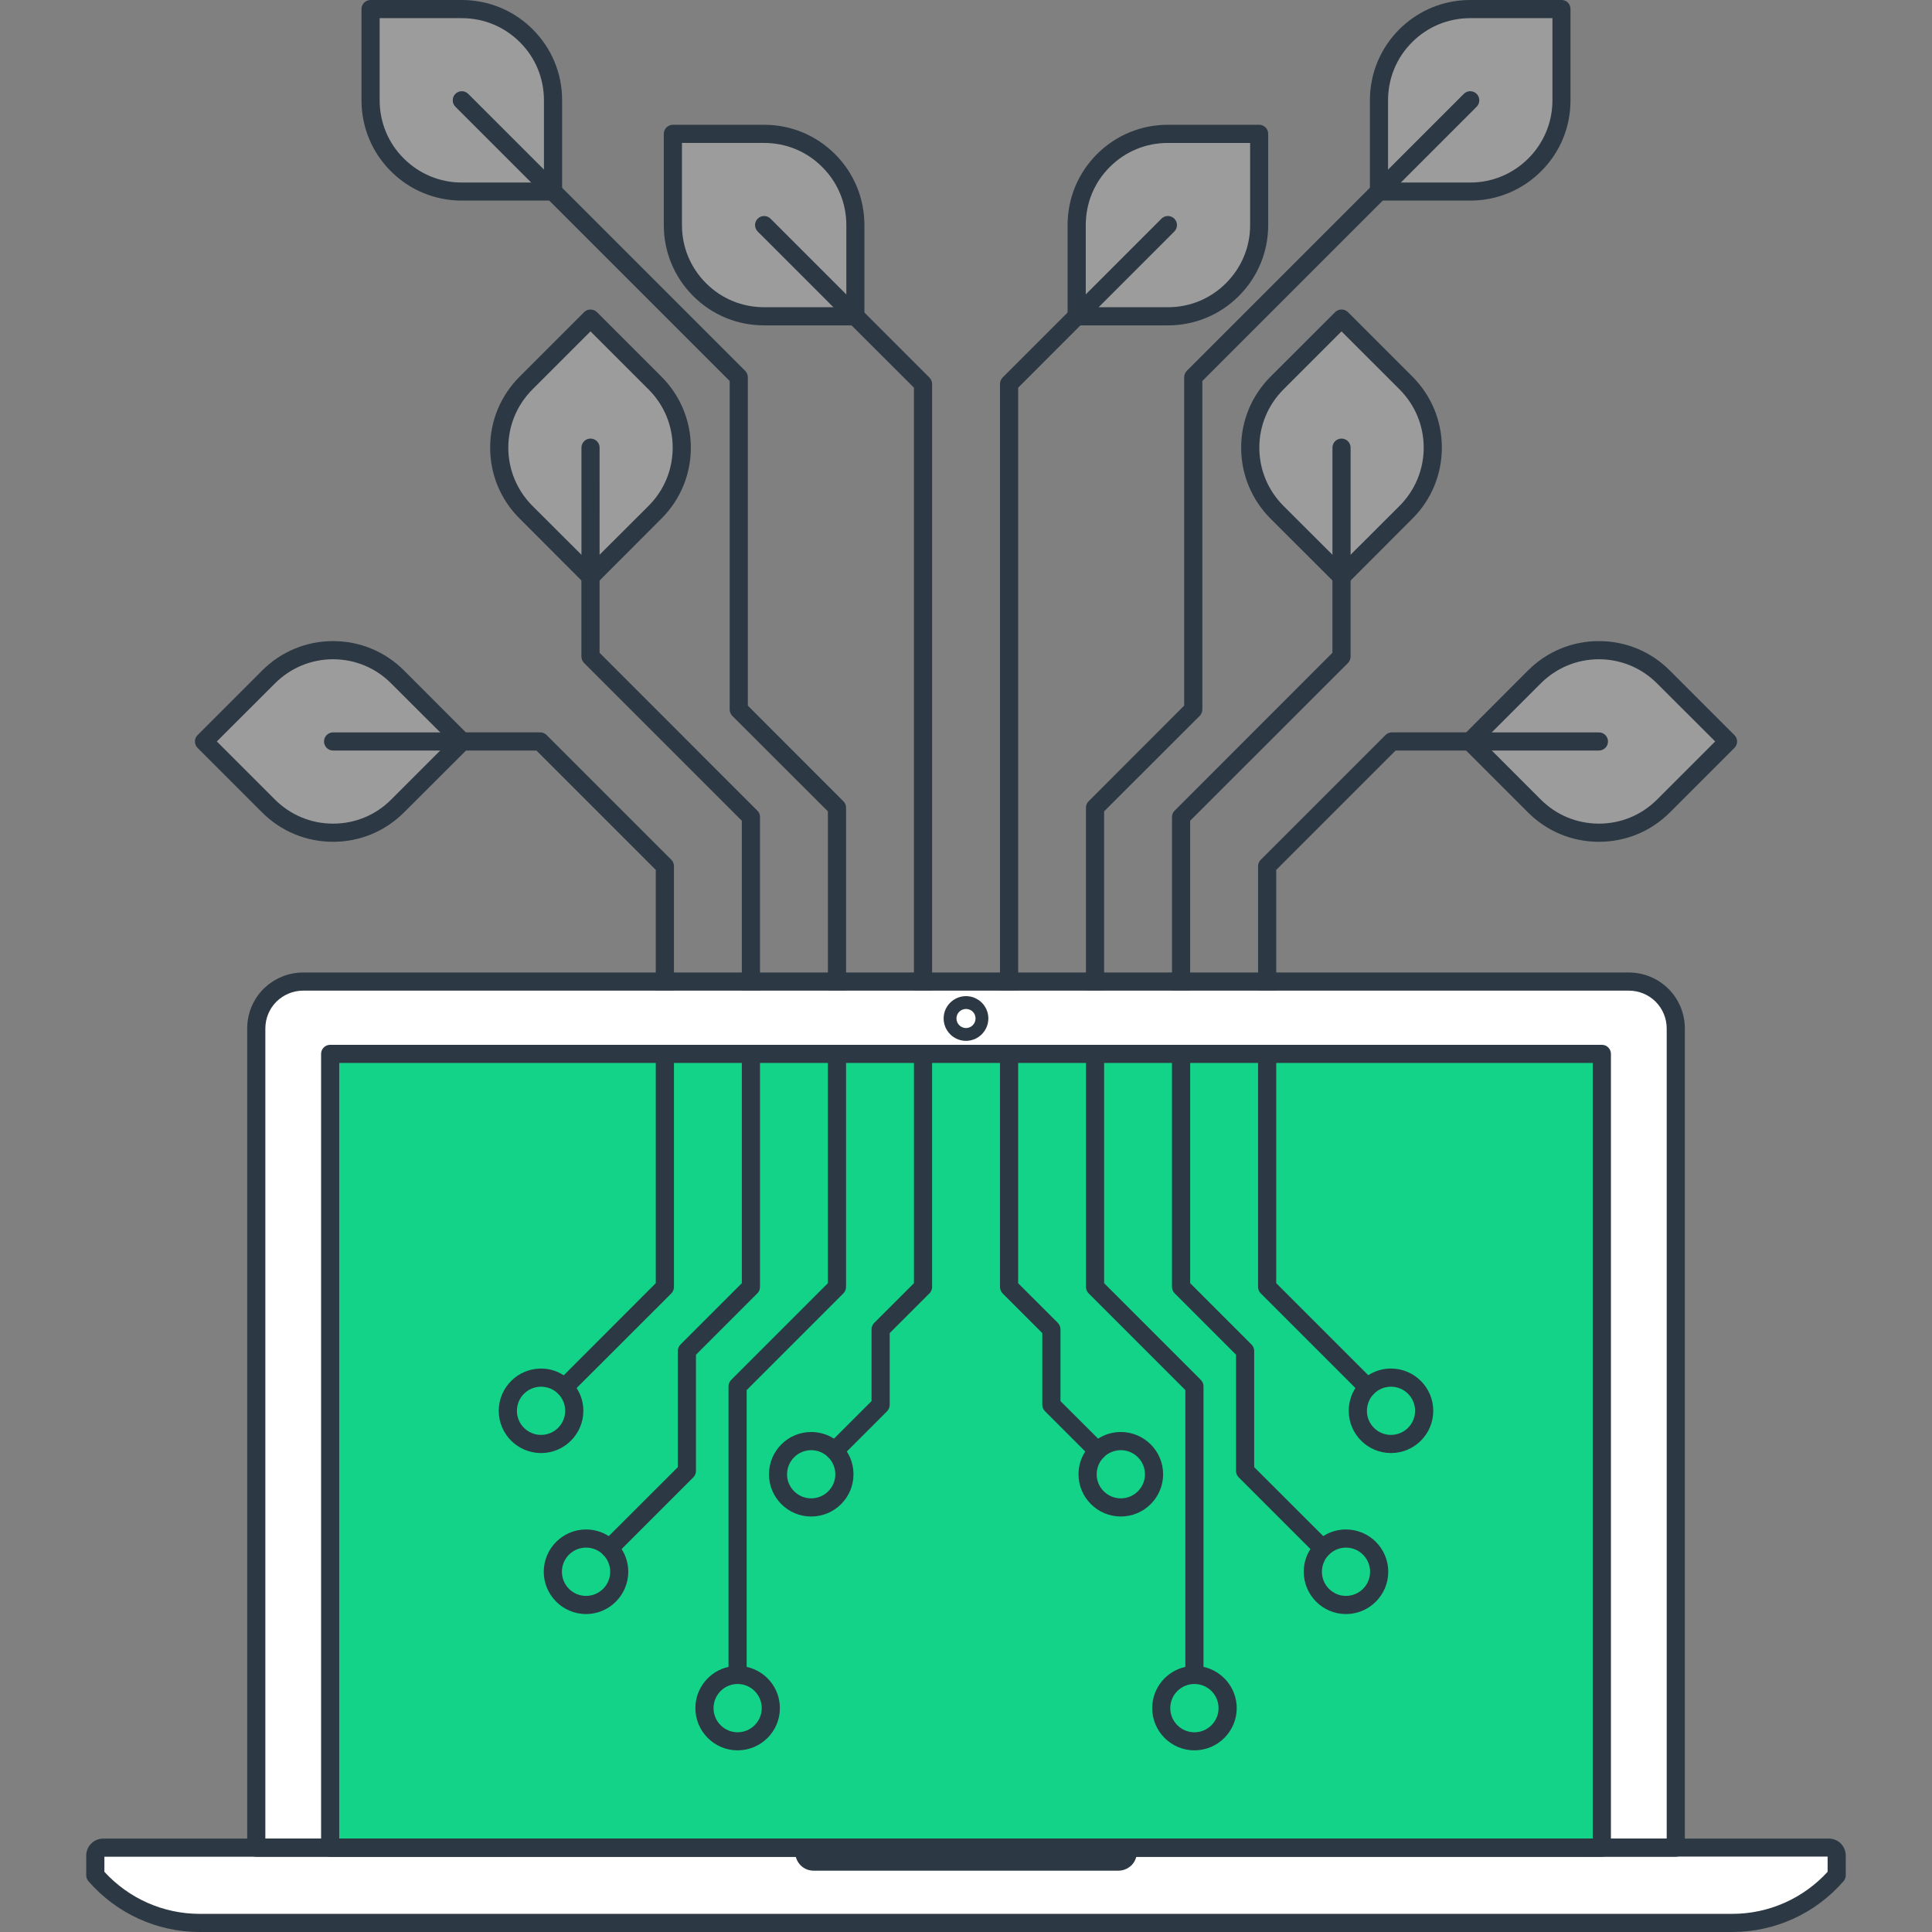 <?xml version="1.0"?>
<svg xmlns="http://www.w3.org/2000/svg" xmlns:xlink="http://www.w3.org/1999/xlink" version="1.1" id="Layer_1" x="0px" y="0px" viewBox="0 0 512.102 512.102" style="enable-background:new 0 0 512.102 512.102;" xml:space="preserve" width="512px" height="512px" class=""><rect x="0" y="0" width="512.102" height="512.102" fill="#808080" stroke="none"/><g><g>
	<path style="fill:#FFFFFF;" d="M440.553,263.811c-2.44-2.409-5.629-3.633-8.819-3.633H80.381c-3.18,0-6.369,1.224-8.824,3.633   c-2.409,2.432-3.63,5.624-3.63,8.809v217.124h376.259V272.62C444.186,269.435,442.964,266.243,440.553,263.811z" data-original="#FFFFFF"/>
	<path style="fill:#FFFFFF;" d="M486.838,491.85c0-0.545-0.202-1.083-0.602-1.495c-0.425-0.399-0.95-0.609-1.492-0.609H27.359   c-0.53,0-1.068,0.21-1.469,0.609c-0.417,0.412-0.627,0.95-0.627,1.495v5.212c6.705,7.724,16.64,12.636,27.658,12.636h406.249   c11.036,0,20.982-4.933,27.676-12.654L486.838,491.85z" data-original="#FFFFFF"/>
</g><rect x="87.501" y="279.347" style="fill:#13d389" width="337.075" height="210.406" data-original="#FDCA5C" class="" data-old_color="#13d389"/><g>
	<path style="fill:#2c3843" d="M444.186,492.15H67.927c-1.331,0-2.404-1.075-2.404-2.404V272.622c0-3.958,1.536-7.688,4.326-10.506   c2.862-2.808,6.595-4.342,10.532-4.342h351.352c3.953,0,7.69,1.539,10.509,4.326c2.811,2.834,4.347,6.564,4.347,10.519v217.124   C446.592,491.075,445.512,492.15,444.186,492.15z M70.333,487.34h371.448V272.62c0-2.678-1.044-5.204-2.936-7.117   c-1.897-1.874-4.429-2.921-7.109-2.921H80.381c-2.67,0-5.204,1.044-7.137,2.944c-1.869,1.884-2.911,4.413-2.911,7.094V487.34z" data-original="#232E38" class="active-path" data-old_color="#2c3843"/>
	<path style="fill:#2c3843" d="M256.049,275.891c-3.269,0-5.924-2.665-5.924-5.944c0-3.254,2.657-5.906,5.924-5.906   s5.926,2.65,5.926,5.906C261.972,273.226,259.313,275.891,256.049,275.891z M256.049,267.438c-1.393,0-2.529,1.126-2.529,2.509   c0,1.405,1.137,2.55,2.529,2.55c1.395,0,2.532-1.144,2.532-2.55C258.58,268.539,257.464,267.438,256.049,267.438z" data-original="#232E38" class="active-path" data-old_color="#2c3843"/>
	<path style="fill:#2c3843" d="M459.172,512.102H52.923c-11.302,0-22.047-4.908-29.476-13.463   c-0.381-0.438-0.589-0.998-0.589-1.577v-5.212c0-1.213,0.476-2.353,1.344-3.21c0.824-0.822,1.979-1.3,3.156-1.3h457.385   c1.162,0,2.273,0.448,3.141,1.262c0.904,0.924,1.359,2.056,1.359,3.249v5.207c0,0.579-0.21,1.137-0.586,1.574   C481.234,507.195,470.484,512.102,459.172,512.102z M27.671,496.148c6.484,7.091,15.639,11.146,25.252,11.146h406.249   c9.62,0,18.778-4.055,25.262-11.149v-4.035l-456.763,0.044L27.671,496.148L27.671,496.148z" data-original="#232E38" class="active-path" data-old_color="#2c3843"/>
	<path style="fill:#2c3843" d="M296.453,495.846h-80.801c-1.288,0-2.501-0.494-3.415-1.393c-0.932-0.934-1.452-2.191-1.452-3.466   v-1.242c0-1.331,1.075-2.404,2.406-2.404h85.742c1.329,0,2.404,1.075,2.404,2.404v1.242c0,1.277-0.517,2.532-1.431,3.448   C298.898,495.37,297.7,495.846,296.453,495.846z" data-original="#232E38" class="active-path" data-old_color="#2c3843"/>
	<path style="fill:#2c3843" d="M424.594,492.15H87.514c-1.331,0-2.406-1.075-2.406-2.404V279.345c0-1.331,1.075-2.404,2.406-2.404   h337.08c1.334,0,2.404,1.075,2.404,2.404v210.401C426.998,491.075,425.925,492.15,424.594,492.15z M89.917,487.34h332.27V281.748   H89.917V487.34z" data-original="#232E38" class="active-path" data-old_color="#2c3843"/>
</g><g>
	<path style="fill:#9c9c9c" d="M122.496,196.534l-17.106,17.108c-4.375,4.372-10.422,7.081-17.106,7.081   c-6.676,0-12.723-2.708-17.103-7.086l-17.103-17.103l17.103-17.103c4.378-4.372,10.424-7.084,17.106-7.086   c6.679,0,12.726,2.714,17.103,7.086L122.496,196.534z" data-original="#92DEEB" class="" data-old_color="#9c9c9c"/>
	<path style="fill:#9c9c9c" d="M156.523,152.863l-17.106-17.106c-4.372-4.375-7.084-10.422-7.084-17.103   c0-6.676,2.714-12.726,7.086-17.106l17.106-17.106l17.103,17.108c4.375,4.375,7.086,10.427,7.086,17.106   c0,6.676-2.711,12.723-7.086,17.101L156.523,152.863z" data-original="#92DEEB" class="" data-old_color="#9c9c9c"/>
	<path style="fill:#9c9c9c" d="M146.598,50.778h-24.189c-6.19,0-12.383-2.363-17.106-7.089c-4.721-4.723-7.081-10.913-7.084-17.103   l0.003-24.192l24.187,0.003c6.19-0.003,12.378,2.36,17.106,7.081c4.723,4.723,7.084,10.921,7.081,17.108L146.598,50.778z" data-original="#92DEEB" class="" data-old_color="#9c9c9c"/>
	<path style="fill:#9c9c9c" d="M226.726,83.85h-24.189c-6.19,0-12.38-2.363-17.103-7.086s-7.086-10.916-7.086-17.103V35.469h24.192   c6.188,0,12.378,2.36,17.103,7.084c4.723,4.723,7.084,10.916,7.084,17.108V83.85z" data-original="#92DEEB" class="" data-old_color="#9c9c9c"/>
	<path style="fill:#9c9c9c" d="M389.617,196.534l17.103,17.108c4.372,4.372,10.427,7.081,17.103,7.081   c6.679,0,12.723-2.708,17.108-7.086l17.103-17.103l-17.116-17.103c-4.372-4.372-10.414-7.084-17.103-7.086   c-6.666,0-12.723,2.714-17.096,7.086L389.617,196.534z" data-original="#92DEEB" class="" data-old_color="#9c9c9c"/>
	<path style="fill:#9c9c9c" d="M355.587,152.863l17.111-17.106c4.367-4.375,7.078-10.422,7.078-17.103   c0-6.676-2.711-12.726-7.078-17.106l-17.111-17.106l-17.108,17.108c-4.38,4.375-7.084,10.427-7.084,17.106   c0,6.676,2.703,12.723,7.084,17.101L355.587,152.863z" data-original="#92DEEB" class="" data-old_color="#9c9c9c"/>
	<path style="fill:#9c9c9c" d="M365.519,50.778h24.184c6.188,0,12.38-2.363,17.103-7.089c4.723-4.723,7.083-10.913,7.083-17.103   V2.394l-24.184,0.003c-6.193-0.003-12.38,2.36-17.108,7.081c-4.723,4.723-7.078,10.921-7.078,17.108V50.778z" data-original="#92DEEB" class="" data-old_color="#9c9c9c"/>
	<path style="fill:#9c9c9c" d="M285.384,83.85h24.187c6.188,0,12.38-2.363,17.098-7.086c4.728-4.723,7.094-10.916,7.094-17.103   V35.469h-24.195c-6.188,0-12.375,2.36-17.098,7.084s-7.086,10.916-7.086,17.108V83.85z" data-original="#92DEEB" class="" data-old_color="#9c9c9c"/>
</g><g>
	<path style="fill:#2c3843" d="M124.723,195.635c-0.102-0.307-0.307-0.563-0.538-0.794l-0.205-0.205l-0.512-0.512l-16.384-16.41   c-5.018-5.018-11.699-7.782-18.79-7.782c-7.117,0-13.773,2.765-18.816,7.808l-17.101,17.101c-0.947,0.922-0.947,2.458,0,3.405   l17.101,17.101c5.018,5.018,11.699,7.782,18.816,7.782c7.091,0,13.773-2.765,18.79-7.782l16.435-16.41l0.691-0.691   c0.41-0.461,0.691-1.05,0.691-1.715C124.902,196.224,124.851,195.917,124.723,195.635z M103.68,211.942   c-4.096,4.122-9.574,6.374-15.386,6.374c-5.837,0-11.29-2.278-15.411-6.374l-15.411-15.411l15.411-15.386   c4.122-4.122,9.6-6.4,15.411-6.4c5.811,0,11.29,2.278,15.386,6.4l13.005,12.979l2.406,2.406L103.68,211.942z" data-original="#232E38" class="active-path" data-old_color="#2c3843"/>
	<path style="fill:#2c3843" d="M122.496,198.938H88.289c-1.331,0-2.404-1.075-2.404-2.404c0-1.329,1.075-2.404,2.404-2.404h34.207   c1.331,0,2.406,1.075,2.406,2.404C124.902,197.862,123.827,198.938,122.496,198.938z" data-original="#232E38" class="active-path" data-old_color="#2c3843"/>
	<path style="fill:#2c3843" d="M175.334,99.84l-17.101-17.101c-0.461-0.461-1.075-0.691-1.715-0.691c-0.64,0-1.254,0.23-1.69,0.691   L137.728,99.84c-5.043,5.043-7.808,11.725-7.808,18.816s2.765,13.773,7.808,18.79l16.384,16.41l0.717,0.717   c0.102,0.102,0.256,0.23,0.384,0.307c0.128,0.077,0.256,0.154,0.41,0.205c0.282,0.128,0.589,0.179,0.896,0.179   c0.307,0,0.614-0.051,0.896-0.179c0.102-0.026,0.205-0.077,0.307-0.154c0.179-0.102,0.358-0.23,0.486-0.358h0.026l0.691-0.691   l16.41-16.435c5.018-5.018,7.782-11.699,7.782-18.79S180.352,104.883,175.334,99.84z M171.93,134.067l-13.005,12.979l-2.406,2.406   l-2.406-2.406l-13.005-12.979c-4.096-4.122-6.374-9.6-6.374-15.411c0-5.811,2.278-11.29,6.374-15.411l15.411-15.411l15.411,15.411   c4.122,4.122,6.374,9.6,6.374,15.411C178.304,124.467,176.051,129.946,171.93,134.067z" data-original="#232E38" class="active-path" data-old_color="#2c3843"/>
	<path style="fill:#2c3843" d="M156.523,155.267L156.523,155.267c-1.331,0-2.404-1.075-2.404-2.404l0.003-34.207   c0-1.329,1.075-2.404,2.404-2.404l0,0c1.331,0,2.404,1.075,2.404,2.404l-0.003,34.207   C158.927,154.191,157.852,155.267,156.523,155.267z" data-original="#232E38" class="active-path" data-old_color="#2c3843"/>
	<path style="fill:#2c3843" d="M149.069,50.765c0-0.179-0.026-0.333-0.077-0.512V26.598c0.026-7.117-2.765-13.798-7.782-18.816   c-4.48-4.48-10.266-7.142-16.486-7.68C123.955,0.026,123.187,0,122.419,0H98.227c-0.23,0-0.461,0.026-0.666,0.102   c-0.998,0.282-1.741,1.203-1.741,2.304v24.192c0,7.091,2.765,13.773,7.782,18.79c5.018,5.018,11.699,7.782,18.816,7.782h24.166   c0.154,0,0.307-0.026,0.461-0.051c0.256-0.041,0.492-0.12,0.712-0.233C148.534,52.5,149.069,51.702,149.069,50.765z    M122.419,48.384c-5.837,0-11.29-2.278-15.411-6.4c-4.122-4.096-6.374-9.574-6.374-15.386V4.813h21.786   c5.811,0,11.264,2.253,15.386,6.374c4.122,4.096,6.374,9.574,6.374,15.411v21.786H122.419z" data-original="#232E38" class="active-path" data-old_color="#2c3843"/>
	<path style="fill:#2c3843" d="M146.598,53.181c-0.617,0-1.234-0.236-1.702-0.704l-24.192-24.192   c-0.937-0.94-0.937-2.463,0.003-3.405c0.94-0.934,2.463-0.937,3.405,0.003l24.189,24.192c0.937,0.94,0.937,2.463-0.003,3.402   C147.827,52.948,147.213,53.181,146.598,53.181z" data-original="#232E38" class="active-path" data-old_color="#2c3843"/>
	<path style="fill:#2c3843" d="M221.338,40.858c-5.018-5.018-11.699-7.782-18.79-7.782h-24.192c-1.331,0-2.406,1.075-2.406,2.406   v24.192c0,7.091,2.765,13.773,7.782,18.79c5.018,5.018,11.699,7.782,18.816,7.782h24.192c0.614,0,1.229-0.23,1.69-0.691   c0.23-0.23,0.41-0.486,0.512-0.768c0.102-0.307,0.179-0.614,0.179-0.947V59.674C229.12,52.557,226.355,45.875,221.338,40.858z    M202.547,81.434c-5.837,0-11.29-2.253-15.411-6.374c-4.122-4.122-6.374-9.574-6.374-15.386V37.888h21.786   c5.811,0,11.29,2.253,15.386,6.374c4.122,4.096,6.4,9.574,6.4,15.411v21.76H202.547z" data-original="#232E38" class="active-path" data-old_color="#2c3843"/>
	<path style="fill:#2c3843" d="M226.726,86.257c-0.617,0-1.234-0.236-1.705-0.704l-24.184-24.189   c-0.937-0.94-0.937-2.463,0.003-3.405c0.94-0.934,2.463-0.937,3.402,0.003l24.187,24.189c0.937,0.937,0.937,2.463-0.003,3.405   C227.958,86.024,227.343,86.257,226.726,86.257z" data-original="#232E38" class="active-path" data-old_color="#2c3843"/>
	<path style="fill:#2c3843" d="M178.637,229.581v32.896h-4.813v-31.898l-31.642-31.642h-19.686c-1.331,0-2.406-1.075-2.406-2.406   c0-1.331,1.075-2.406,2.406-2.406h20.685c0.64,0,1.254,0.256,1.715,0.717l33.05,33.05   C178.381,228.326,178.637,228.941,178.637,229.581z" data-original="#232E38" class="active-path" data-old_color="#2c3843"/>
	<path style="fill:#2c3843" d="M173.824,277.043h4.813v64.077c0,0.64-0.256,1.254-0.691,1.715l-25.114,25.088l-1.51,1.51   c-0.461,0.463-1.075,0.694-1.69,0.694c-0.614,0-1.229-0.23-1.69-0.694c-0.947-0.945-0.947-2.458,0-3.402l1.485-1.485l24.397-24.422   V277.043z" data-original="#232E38" class="active-path" data-old_color="#2c3843"/>
	<path style="fill:#2c3843" d="M224.256,214.067v48.41h-4.813v-47.411l-25.344-25.318c-0.435-0.461-0.691-1.075-0.691-1.715v-87.04   l-47.821-47.821l-0.691-0.691c-0.947-0.947-0.947-2.458,0-3.405c0.947-0.947,2.458-0.947,3.405,0l0.691,0.691l48.512,48.512   c0.461,0.461,0.717,1.075,0.717,1.715v87.04l25.318,25.344C224,212.813,224.256,213.427,224.256,214.067z" data-original="#232E38" class="active-path" data-old_color="#2c3843"/>
	<path style="fill:#2c3843" d="M219.443,277.043h4.813v64.077c0,0.64-0.256,1.254-0.717,1.715l-25.626,25.626v75.494   c0,1.334-1.075,2.406-2.406,2.406c-1.331,0-2.406-1.075-2.406-2.406v-76.493c0-0.64,0.256-1.254,0.717-1.715l25.626-25.626   L219.443,277.043L219.443,277.043z" data-original="#232E38" class="active-path" data-old_color="#2c3843"/>
	<path style="fill:#2c3843" d="M247.066,101.76v160.717h-4.813V102.758l-16.538-16.512l-0.691-0.691   c-0.947-0.947-0.947-2.458,0-3.405c0.947-0.947,2.458-0.947,3.405,0l17.92,17.92C246.81,100.531,247.066,101.146,247.066,101.76z" data-original="#232E38" class="active-path" data-old_color="#2c3843"/>
	<path style="fill:#2c3843" d="M242.253,277.043h4.813v64.077c0,0.64-0.256,1.254-0.717,1.715l-10.522,10.522v19.021   c0,0.64-0.256,1.229-0.691,1.69l-10.675,10.675l-1.51,1.51c-0.486,0.486-1.101,0.717-1.715,0.717s-1.229-0.23-1.69-0.717   c-0.947-0.919-0.947-2.458,0-3.405l1.51-1.51l9.958-9.958v-19.021c0-0.64,0.256-1.252,0.717-1.715l10.522-10.519V277.043z" data-original="#232E38" class="active-path" data-old_color="#2c3843"/>
	<path style="fill:#2c3843" d="M201.446,216.55v45.926h-4.813v-44.928l-41.805-41.805c-0.461-0.461-0.717-1.075-0.717-1.715   v-21.171c0-1.331,1.075-2.406,2.406-2.406c1.331,0,2.406,1.075,2.406,2.406v20.173l41.805,41.83   C201.19,215.296,201.446,215.91,201.446,216.55z" data-original="#232E38" class="active-path" data-old_color="#2c3843"/>
	<path style="fill:#2c3843" d="M196.634,277.043h4.813v64.077c0,0.64-0.256,1.254-0.717,1.715l-16.256,16.259v30.794   c0,0.64-0.256,1.254-0.691,1.69l-19.021,19.021l-1.51,1.513c-0.461,0.461-1.075,0.691-1.69,0.691c-0.589,0-1.178-0.205-1.638-0.64   c-0.026-0.051-0.077-0.102-0.128-0.154c-0.87-0.922-0.845-2.406,0.051-3.331l1.51-1.51l18.304-18.278v-30.797   c0-0.64,0.256-1.254,0.717-1.715l16.256-16.256V277.043z" data-original="#232E38" class="active-path" data-old_color="#2c3843"/>
	<path style="fill:#2c3843" d="M152.832,367.923c-0.845-1.354-2.022-2.532-3.405-3.377c-1.741-1.152-3.814-1.792-6.016-1.792   c-6.17,0-11.213,5.018-11.213,11.213c0,6.17,5.043,11.187,11.213,11.187c6.17,0,11.213-5.018,11.213-11.187   C154.624,371.738,153.984,369.664,152.832,367.923z M143.411,380.339c-3.533,0-6.4-2.867-6.4-6.374c0-3.533,2.867-6.4,6.4-6.4   c1.766,0,3.379,0.717,4.531,1.866c1.152,1.152,1.869,2.765,1.869,4.534C149.811,377.472,146.944,380.339,143.411,380.339z" data-original="#232E38" class="active-path" data-old_color="#2c3843"/>
	<path style="fill:#2c3843" d="M164.762,410.598c-0.87-1.382-2.022-2.56-3.405-3.43c-1.741-1.124-3.814-1.764-6.016-1.764   c-6.17,0-11.213,5.043-11.213,11.213s5.043,11.213,11.213,11.213s11.187-5.043,11.187-11.213   C166.528,414.413,165.888,412.339,164.762,410.598z M155.341,423.014c-3.533,0-6.4-2.867-6.4-6.4s2.867-6.4,6.4-6.4   c1.741,0,3.302,0.691,4.454,1.792c0.051,0.051,0.102,0.102,0.128,0.154c1.126,1.152,1.818,2.714,1.818,4.454   C161.741,420.147,158.874,423.014,155.341,423.014z" data-original="#232E38" class="active-path" data-old_color="#2c3843"/>
	<path style="fill:#2c3843" d="M197.914,441.83c-0.768-0.177-1.587-0.279-2.406-0.279s-1.638,0.102-2.406,0.279   c-5.018,1.103-8.781,5.583-8.781,10.934c0,6.17,5.018,11.187,11.187,11.187c6.195,0,11.213-5.018,11.213-11.187   C206.72,447.411,202.957,442.931,197.914,441.83z M195.507,459.162c-3.507,0-6.374-2.867-6.374-6.4c0-3.533,2.867-6.4,6.374-6.4   c3.533,0,6.4,2.867,6.4,6.4C201.907,456.294,199.04,459.162,195.507,459.162z" data-original="#232E38" class="active-path" data-old_color="#2c3843"/>
	<path style="fill:#2c3843" d="M224.461,384.742c-0.87-1.357-2.048-2.534-3.405-3.405c-1.741-1.124-3.814-1.764-6.042-1.764   c-6.17,0-11.187,5.018-11.187,11.213c0,6.167,5.018,11.187,11.187,11.187c6.195,0,11.213-5.02,11.213-11.187   C226.227,388.557,225.587,386.483,224.461,384.742z M215.014,397.158c-3.507,0-6.4-2.865-6.4-6.372c0-3.533,2.893-6.4,6.4-6.4   c1.766,0,3.354,0.714,4.531,1.866c1.152,1.178,1.869,2.765,1.869,4.534C221.414,394.291,218.547,397.158,215.014,397.158z" data-original="#232E38" class="active-path" data-old_color="#2c3843"/>
	<path style="fill:#2c3843" d="M459.725,194.842l-17.101-17.101c-5.018-5.043-11.699-7.808-18.816-7.808   c-7.094,0-13.773,2.765-18.79,7.782l-16.384,16.41l-0.512,0.512l-0.205,0.205c-0.23,0.23-0.435,0.486-0.538,0.794   c-0.128,0.282-0.177,0.589-0.177,0.896c0,0.486,0.154,0.973,0.407,1.357c0.102,0.128,0.205,0.256,0.307,0.358   c0.054,0.051,0.077,0.077,0.102,0.102l0.589,0.589l16.41,16.41c5.018,5.018,11.697,7.782,18.816,7.782   c7.091,0,13.773-2.765,18.79-7.782l17.101-17.101c0.463-0.461,0.717-1.075,0.717-1.715S460.186,195.277,459.725,194.842z    M439.219,211.942c-4.119,4.096-9.574,6.374-15.386,6.374c-5.837,0-11.29-2.253-15.414-6.374l-13.002-13.005l-2.406-2.406   l2.406-2.406l13.002-13.005c4.122-4.096,9.574-6.374,15.388-6.374c5.834,0,11.29,2.278,15.411,6.4l15.414,15.386L439.219,211.942z" data-original="#232E38" class="active-path" data-old_color="#2c3843"/>
	<path style="fill:#2c3843" d="M423.813,198.938h-34.196c-1.334,0-2.406-1.075-2.406-2.404c0-1.329,1.075-2.404,2.406-2.404h34.196   c1.334,0,2.406,1.075,2.406,2.404C426.219,197.862,425.147,198.938,423.813,198.938z" data-original="#232E38" class="active-path" data-old_color="#2c3843"/>
	<path style="fill:#2c3843" d="M374.4,99.84l-17.103-17.101c-0.947-0.947-2.483-0.922-3.405,0L336.768,99.84   c-5.018,5.043-7.782,11.699-7.782,18.816c0,7.091,2.765,13.773,7.782,18.816l16.41,16.384l0.714,0.717   c0.102,0.102,0.259,0.23,0.384,0.307c0.128,0.077,0.256,0.154,0.41,0.205c0.279,0.128,0.586,0.179,0.896,0.179   c0.31,0,0.614-0.051,0.899-0.179c0.1-0.026,0.202-0.077,0.305-0.154c0.179-0.102,0.361-0.23,0.486-0.358h0.026l0.694-0.691   l16.41-16.435c5.018-5.018,7.78-11.699,7.78-18.79S379.418,104.883,374.4,99.84z M370.995,134.067l-13.005,12.979l-2.406,2.406   l-2.404-2.406l-13.005-12.979c-4.099-4.122-6.374-9.6-6.374-15.411c0-5.811,2.278-11.29,6.374-15.411l15.411-15.411L371,103.245   c4.096,4.122,6.372,9.6,6.372,15.411C377.372,124.467,375.091,129.946,370.995,134.067z" data-original="#232E38" class="active-path" data-old_color="#2c3843"/>
	<path style="fill:#2c3843" d="M355.587,155.267c-1.329,0-2.404-1.075-2.404-2.404v-34.207c0-1.329,1.078-2.404,2.404-2.404   c1.334,0,2.404,1.075,2.404,2.404v34.207C357.99,154.191,356.918,155.267,355.587,155.267z" data-original="#232E38" class="active-path" data-old_color="#2c3843"/>
	<path style="fill:#2c3843" d="M415.59,0.691c-0.307-0.307-0.668-0.512-1.05-0.589C414.336,0.026,414.106,0,413.901,0h-24.218   c-0.768,0-1.539,0.026-2.304,0.102c-6.221,0.538-11.981,3.2-16.484,7.68c-5.018,5.018-7.782,11.699-7.782,18.816v24.166   c0,0.461,0.128,0.947,0.41,1.357c0.074,0.128,0.177,0.23,0.305,0.358c0.156,0.154,0.307,0.282,0.486,0.358   c0.102,0.077,0.205,0.128,0.307,0.154c0.279,0.128,0.586,0.179,0.896,0.179h24.192c7.094,0,13.773-2.765,18.79-7.782   c5.043-5.018,7.782-11.699,7.782-18.79V2.406C416.282,1.766,416.051,1.152,415.59,0.691z M411.494,26.598   c0,5.811-2.278,11.264-6.372,15.386c-4.122,4.122-9.6,6.4-15.414,6.4h-21.786V26.598c0-5.837,2.253-11.315,6.374-15.411   c4.119-4.122,9.572-6.374,15.411-6.374h21.786L411.494,26.598L411.494,26.598z" data-original="#232E38" class="active-path" data-old_color="#2c3843"/>
	<path style="fill:#2c3843" d="M365.519,53.181c-0.62,0-1.234-0.236-1.705-0.701c-0.94-0.94-0.94-2.463,0-3.402l24.187-24.192   c0.94-0.94,2.46-0.937,3.4-0.003c0.94,0.94,0.94,2.463,0.005,3.405L367.222,52.48C366.751,52.948,366.131,53.181,365.519,53.181z" data-original="#232E38" class="active-path" data-old_color="#2c3843"/>
	<path style="fill:#2c3843" d="M333.773,33.075h-24.218c-7.094,0-13.775,2.765-18.793,7.782s-7.782,11.699-7.782,18.816V83.84   c0,0.461,0.131,0.947,0.41,1.357c0.077,0.128,0.179,0.23,0.307,0.358c0.156,0.154,0.307,0.282,0.486,0.358   c0.102,0.077,0.205,0.128,0.307,0.154c0.279,0.128,0.586,0.179,0.896,0.179h24.192c7.091,0,13.773-2.765,18.79-7.782   c5.018-5.018,7.782-11.699,7.782-18.79V35.482C336.154,34.15,335.078,33.075,333.773,33.075z M331.366,59.674   c0,5.811-2.278,11.264-6.4,15.386c-4.122,4.122-9.574,6.374-15.386,6.374h-21.786v-21.76c0-5.837,2.253-11.315,6.372-15.411   c4.122-4.122,9.574-6.374,15.388-6.374h21.811V59.674z" data-original="#232E38" class="active-path" data-old_color="#2c3843"/>
	<path style="fill:#2c3843" d="M285.384,86.257c-0.617,0-1.231-0.236-1.702-0.701c-0.94-0.94-0.94-2.463,0-3.405l24.179-24.189   c0.94-0.94,2.468-0.937,3.407-0.003c0.939,0.94,0.939,2.463,0,3.405l-24.179,24.189C286.618,86.024,285.998,86.257,285.384,86.257z   " data-original="#232E38" class="active-path" data-old_color="#2c3843"/>
	<path style="fill:#2c3843" d="M364.186,366.029c0.919,0.945,0.919,2.458,0,3.402c-0.463,0.463-1.103,0.694-1.715,0.694   c-0.614,0-1.229-0.23-1.69-0.694l-1.51-1.51l-25.091-25.088c-0.461-0.461-0.714-1.075-0.714-1.715v-64.077h4.813v63.081   l24.397,24.394L364.186,366.029z" data-original="#232E38" class="active-path" data-old_color="#2c3843"/>
	<path style="fill:#2c3843" d="M392.013,196.531c0,1.331-1.075,2.406-2.406,2.406h-19.684l-31.642,31.642v31.898h-4.813v-32.896   c0-0.64,0.256-1.254,0.714-1.69l33.05-33.05c0.435-0.461,1.05-0.717,1.69-0.717h20.685   C390.938,194.125,392.013,195.2,392.013,196.531z" data-original="#232E38" class="active-path" data-old_color="#2c3843"/>
	<path style="fill:#2c3843" d="M318.285,365.747c0.463,0.461,0.717,1.075,0.717,1.715v76.493c0,1.334-1.075,2.406-2.404,2.406   c-1.334,0-2.406-1.075-2.406-2.406v-75.494l-25.626-25.626c-0.463-0.461-0.717-1.075-0.717-1.715v-64.077h4.813v63.081   L318.285,365.747z" data-original="#232E38" class="active-path" data-old_color="#2c3843"/>
	<path style="fill:#2c3843" d="M367.206,52.48l-0.102,0.102l-0.586,0.589l-47.823,47.821v87.04c0,0.64-0.23,1.254-0.691,1.715   l-25.344,25.318v47.411h-4.813v-48.41c0-0.64,0.256-1.254,0.717-1.69l25.318-25.344v-87.04c0-0.64,0.259-1.254,0.717-1.715   l48.512-48.512l0.691-0.691c0.947-0.947,2.483-0.947,3.405,0C368.154,50.022,368.154,51.533,367.206,52.48z" data-original="#232E38" class="active-path" data-old_color="#2c3843"/>
	<path style="fill:#2c3843" d="M269.875,262.477h-4.815V101.76c0-0.614,0.259-1.229,0.694-1.69l17.226-17.229l0.694-0.691   c0.947-0.947,2.483-0.947,3.405,0c0.947,0.947,0.947,2.458,0,3.405l-0.694,0.691l-16.509,16.512V262.477z" data-original="#232E38" class="active-path" data-old_color="#2c3843"/>
	<path style="fill:#2c3843" d="M292.557,386.253c-0.461,0.486-1.075,0.717-1.69,0.717c-0.612,0-1.226-0.23-1.687-0.717l-1.513-1.51   l-10.675-10.675c-0.461-0.461-0.714-1.05-0.714-1.69v-19.021l-10.522-10.522c-0.435-0.461-0.694-1.075-0.694-1.715v-64.077h4.815   v63.104l10.519,10.496c0.435,0.463,0.694,1.075,0.694,1.715v19.023l9.981,9.958l1.51,1.51   C293.504,383.795,293.504,385.331,292.557,386.253z" data-original="#232E38" class="active-path" data-old_color="#2c3843"/>
	<path style="fill:#2c3843" d="M352.256,408.678c0.922,0.947,0.922,2.486,0,3.405c-0.461,0.486-1.101,0.717-1.715,0.717   s-1.229-0.23-1.69-0.691l-1.51-1.513l-19.021-19.021c-0.438-0.435-0.694-1.05-0.694-1.69v-30.794l-16.256-16.259   c-0.463-0.461-0.717-1.075-0.717-1.715v-64.077h4.813v63.081l16.256,16.256c0.463,0.461,0.717,1.075,0.717,1.715v30.797   l18.304,18.278L352.256,408.678z" data-original="#232E38" class="active-path" data-old_color="#2c3843"/>
	<path style="fill:#2c3843" d="M357.99,152.858v21.171c0,0.64-0.259,1.254-0.694,1.715l-41.83,41.805v44.928h-4.813V216.55   c0-0.64,0.256-1.254,0.717-1.69l41.805-41.83v-20.173c0-1.331,1.075-2.406,2.404-2.406   C356.915,150.451,357.99,151.526,357.99,152.858z" data-original="#232E38" class="active-path" data-old_color="#2c3843"/>
	<path style="fill:#2c3843" d="M368.691,362.752c-2.202,0-4.275,0.64-6.016,1.764c-1.382,0.873-2.534,2.051-3.405,3.405   c-1.126,1.743-1.766,3.814-1.766,6.042c0,6.17,5.018,11.187,11.187,11.187c6.195,0,11.213-5.018,11.213-11.187   C379.904,367.77,374.886,362.752,368.691,362.752z M368.691,380.339c-3.533,0-6.374-2.867-6.374-6.374   c0-1.766,0.717-3.379,1.869-4.534c1.152-1.149,2.737-1.866,4.506-1.866c3.533,0,6.4,2.867,6.4,6.4   C375.091,377.472,372.224,380.339,368.691,380.339z" data-original="#232E38" class="active-path" data-old_color="#2c3843"/>
	<path style="fill:#2c3843" d="M356.762,405.402c-2.199,0-4.275,0.64-6.016,1.764c-1.382,0.87-2.534,2.048-3.405,3.43   c-1.126,1.743-1.766,3.814-1.766,6.019c0,6.17,5.018,11.213,11.187,11.213c6.195,0,11.213-5.043,11.213-11.213   S362.957,405.402,356.762,405.402z M356.762,423.014c-3.507,0-6.374-2.867-6.374-6.4c0-1.766,0.717-3.379,1.869-4.534   c1.152-1.149,2.765-1.866,4.506-1.866c3.533,0,6.4,2.867,6.4,6.4S360.294,423.014,356.762,423.014z" data-original="#232E38" class="active-path" data-old_color="#2c3843"/>
	<path style="fill:#2c3843" d="M319.002,441.83c-0.768-0.177-1.587-0.279-2.404-0.279c-0.819,0-1.641,0.102-2.406,0.279   c-5.018,1.103-8.781,5.583-8.781,10.934c0,6.17,5.018,11.187,11.187,11.187c6.167,0,11.213-5.018,11.213-11.187   C327.808,447.411,324.019,442.931,319.002,441.83z M316.595,459.162c-3.535,0-6.4-2.867-6.4-6.4c0-3.533,2.865-6.4,6.4-6.4   c3.533,0,6.4,2.867,6.4,6.4C322.995,456.294,320.128,459.162,316.595,459.162z" data-original="#232E38" class="active-path" data-old_color="#2c3843"/>
	<path style="fill:#2c3843" d="M297.088,379.571c-2.227,0-4.275,0.64-6.019,1.764c-1.382,0.87-2.532,2.022-3.405,3.405   c-1.149,1.741-1.789,3.814-1.789,6.042c0,6.167,5.043,11.187,11.213,11.187c6.17,0,11.213-5.02,11.213-11.187   C308.301,384.589,303.258,379.571,297.088,379.571z M297.088,397.158c-3.533,0-6.4-2.865-6.4-6.372   c0-1.766,0.714-3.356,1.866-4.534c1.178-1.152,2.765-1.866,4.534-1.866c3.533,0,6.4,2.867,6.4,6.4   C303.488,394.291,300.621,397.158,297.088,397.158z" data-original="#232E38" class="active-path" data-old_color="#2c3843"/>
</g></g> </svg>
